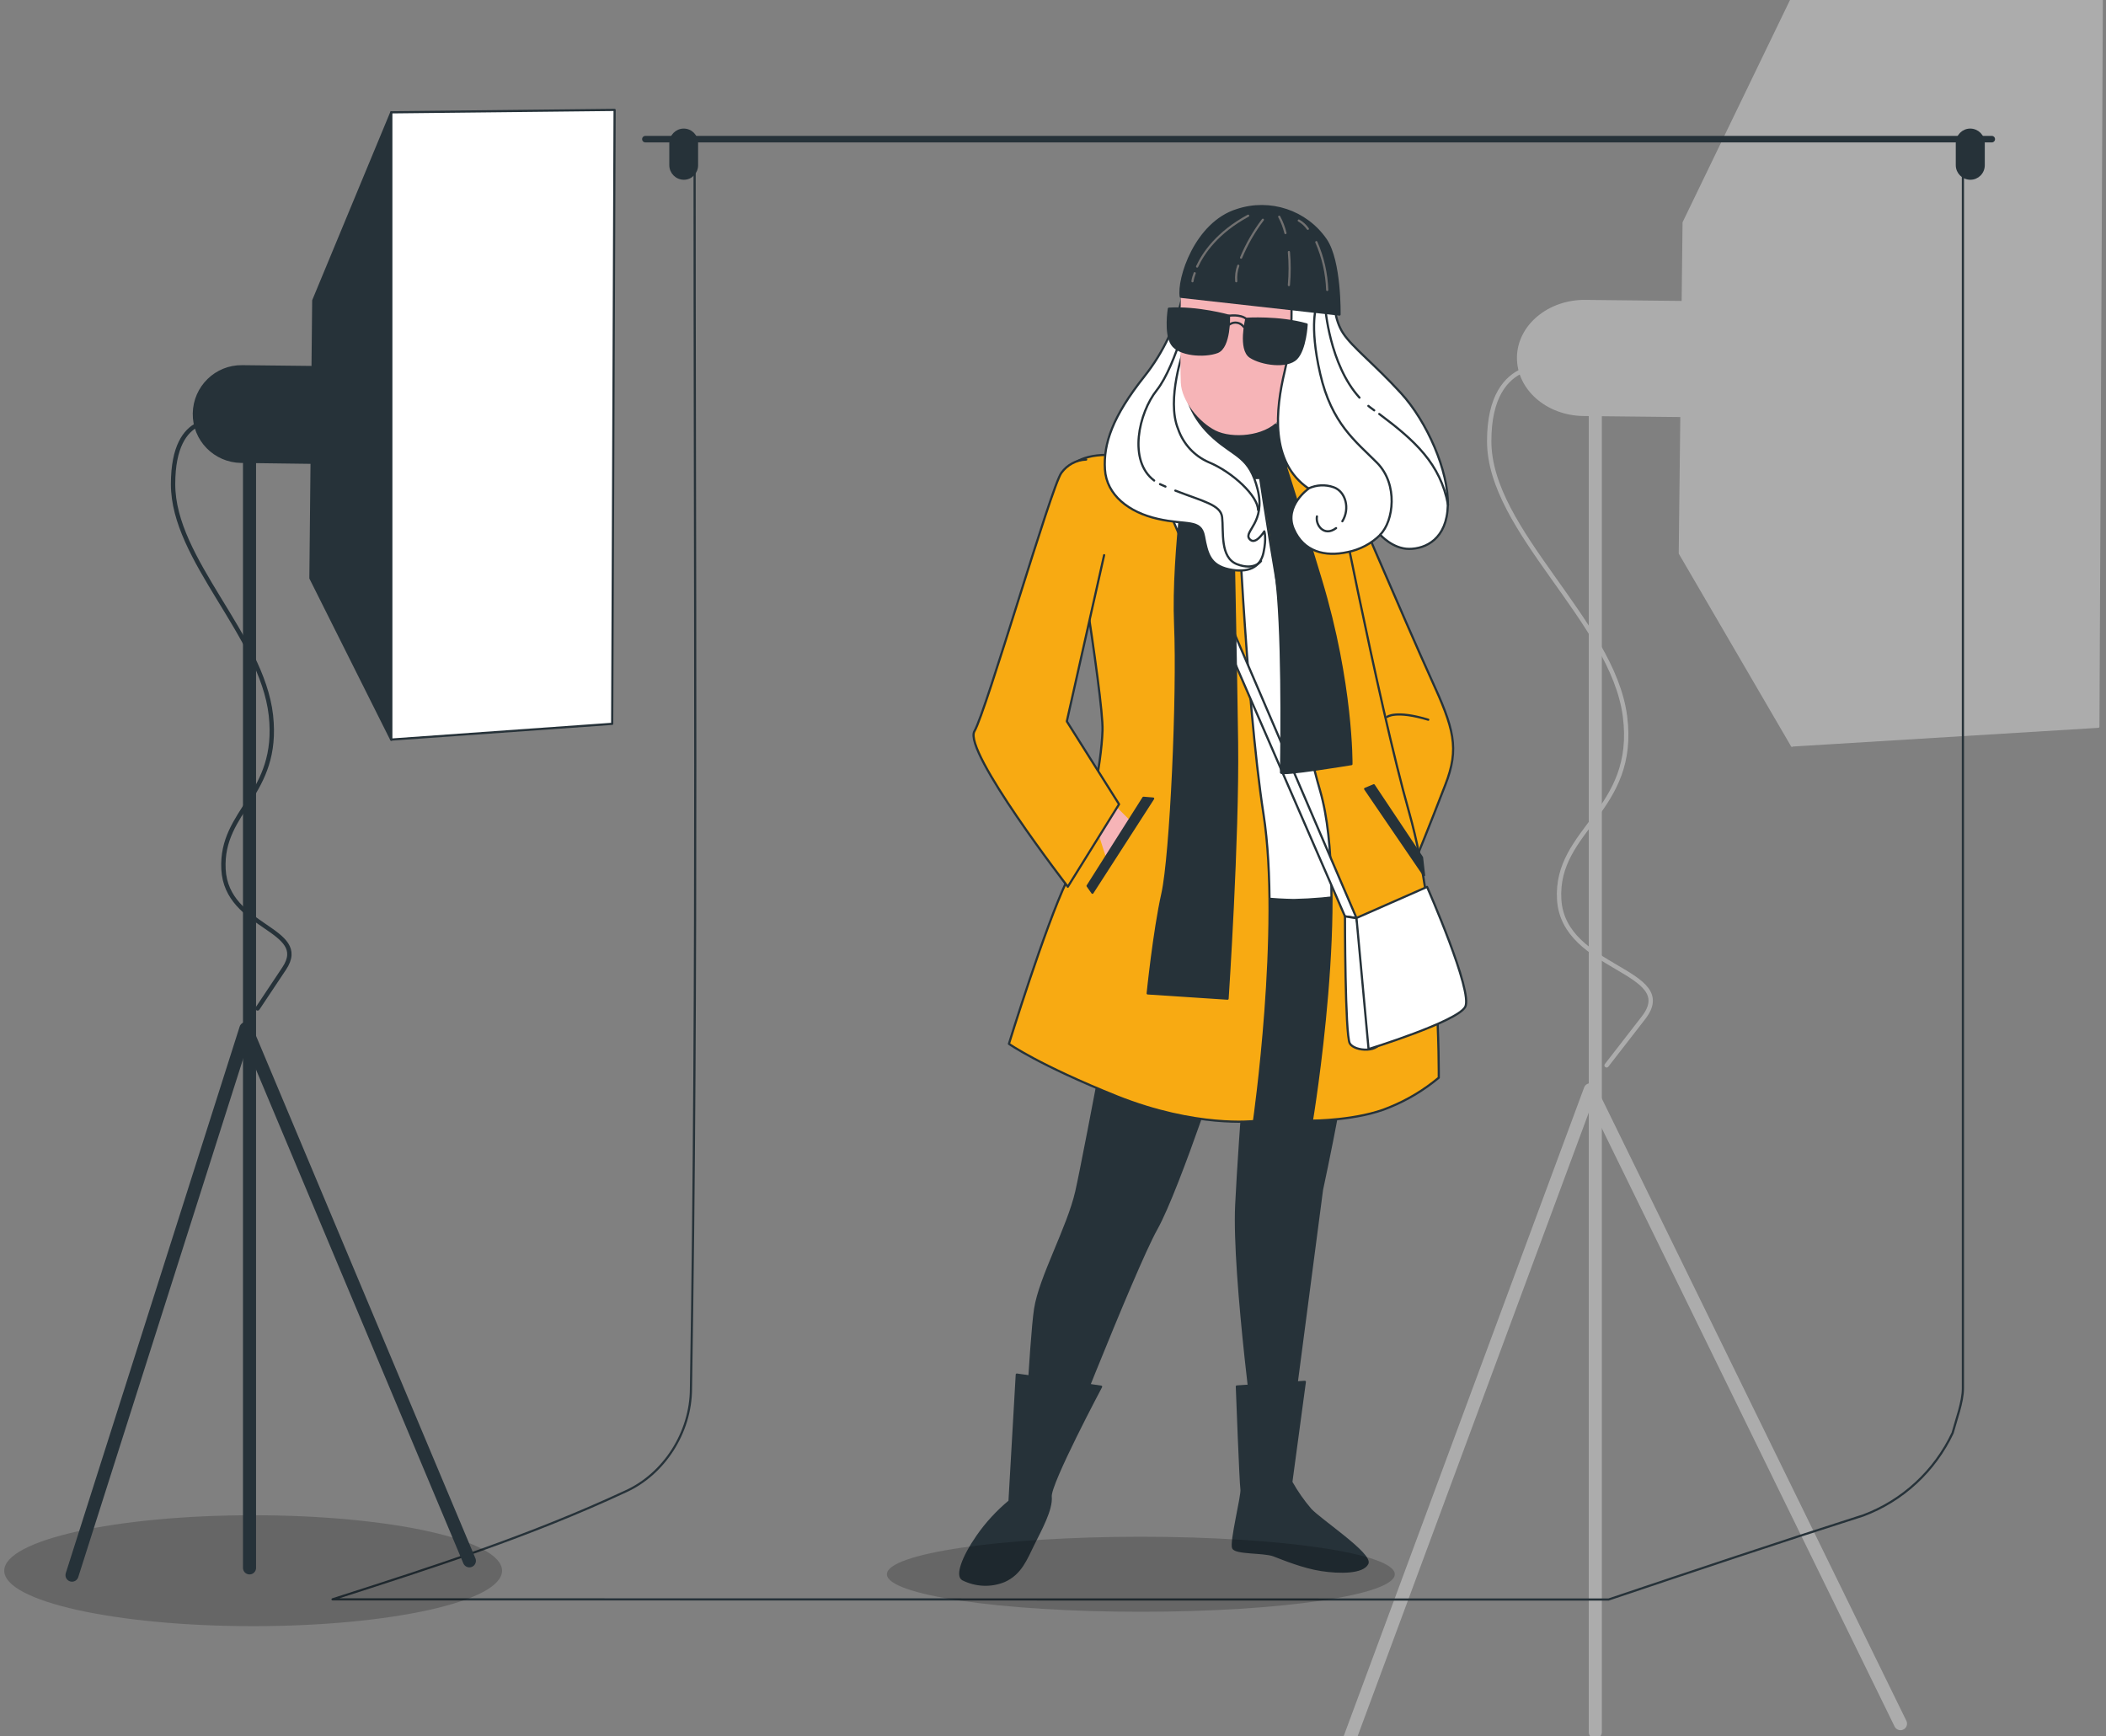 <?xml version="1.0" encoding="utf-8"?>
<!-- Generator: Adobe Illustrator 25.2.0, SVG Export Plug-In . SVG Version: 6.00 Build 0)  -->
<svg version="1.1" id="Layer_1" xmlns="http://www.w3.org/2000/svg" xmlns:xlink="http://www.w3.org/1999/xlink" x="0px" y="0px"
	 viewBox="0 0 1044.1 860.8" style="enable-background:new 0 0 1044.1 860.8;" xml:space="preserve">
<rect x="0" y="0" width="1044.1" height="860.8" fill="#808080" stroke="none"/>
<style type="text/css">
	.st0{opacity:0.35;}
	.st1{fill:none;stroke:#FFFFFF;stroke-width:6.485;stroke-linecap:round;stroke-linejoin:round;}
	.st2{fill:#FFFFFF;stroke:#FFFFFF;stroke-width:1.081;stroke-linecap:round;stroke-linejoin:round;}
	.st3{fill:none;stroke:#FFFFFF;stroke-width:2.162;stroke-linecap:round;stroke-linejoin:round;}
	.st4{fill:none;stroke:#263239;stroke-width:1.081;stroke-linecap:round;stroke-linejoin:round;}
	.st5{fill:#263239;stroke:#263239;stroke-width:1.081;stroke-linecap:round;stroke-linejoin:round;}
	.st6{fill:none;stroke:#263239;stroke-width:3.242;stroke-linecap:round;stroke-linejoin:round;}
	.st7{opacity:0.2;fill:#010202;enable-background:new    ;}
	.st8{fill:none;stroke:#263239;stroke-width:6.485;stroke-linecap:round;stroke-linejoin:round;}
	.st9{fill:#FFFFFF;stroke:#263239;stroke-width:1.081;stroke-linecap:round;stroke-linejoin:round;}
	.st10{fill:none;stroke:#263239;stroke-width:2.162;stroke-linecap:round;stroke-linejoin:round;}
	.st11{fill:#F8AA12;stroke:#263239;stroke-width:1.081;stroke-linecap:round;stroke-linejoin:round;}
	.st12{fill:#F6B4B7;}
	.st13{fill:none;stroke:#717070;stroke-width:1.081;stroke-linecap:round;stroke-linejoin:round;}
</style>
<g id="Group_425" transform="translate(-880.385 -89.257)">
	<g id="freepik--spotlight-2--inject-1" transform="translate(1447.592 174.992)" class="st0">
		<line id="Line_21" class="st1" x1="223.7" y1="113.1" x2="223.7" y2="773.1"/>
		<path id="Path_7090" class="st1" d="M101.6,777.3l119.6-322.7L375,768.9"/>
		<path id="Path_7091" class="st2" d="M321.2-86.5L267.5,24.6l-1.9,164l55.6,95.4L321.2-86.5z"/>
		<path id="Path_7092" class="st2" d="M321.2-86.5l153.6-1.4l-1.7,362.5l-151.9,9.3L321.2-86.5z"/>
		<path id="Path_7093" class="st2" d="M292.4,120.8l-74.5-0.8c-18.2-0.2-32.7-13-32.5-28.6l0,0c0.2-15.6,15.2-28.1,33.4-27.9
			l74.5,0.8L292.4,120.8z"/>
		<path id="Path_7094" class="st3" d="M204.7,96.3c0,0-33.6-7.9-33.6,36.7s61.1,89.2,67.3,136.3c6.2,47.1-34.7,56-32.6,91
			c2.1,35,60.1,35,41.8,58.6l-18.3,23.6"/>
	</g>
	<g id="Fashion_photoshoot-bro" transform="translate(852.529 196.034)">
		<g id="freepik--Cyclorama--inject-1" transform="translate(192.32 40.513)">
			<path id="Path_7087" class="st4" d="M179.9-76.8c-0.1,205.5,1.6,411.7-1.8,617.9c0,22.1-13.6,42.6-32.4,51.1
				C98,614.4,50.3,629.7,0.4,645.7l632.6,0.1c42.8-14.4,83.7-28.1,126.3-41.7c19.5-7.3,35.4-22,44.3-40.9c1.8-6.8,5.1-15.3,5.1-22.1
				V-76.7"/>
			<path id="Path_7088" class="st5" d="M174.6-58.7L174.6-58.7c-3.7,0-6.7-3-6.7-6.7c0,0,0,0,0,0v-10.9c0-3.7,3-6.7,6.6-6.7
				c0,0,0,0,0,0l0,0c3.7,0,6.6,3,6.6,6.7v10.9C181.1-61.7,178.2-58.7,174.6-58.7z"/>
			<path id="Path_7089" class="st5" d="M812.4-58.7L812.4-58.7c-3.7,0-6.7-3-6.7-6.7v-10.9c0-3.7,3-6.7,6.6-6.7c0,0,0,0,0,0l0,0
				c3.7,0,6.7,3,6.7,6.7c0,0,0,0,0,0v10.9C819-61.6,816-58.7,812.4-58.7L812.4-58.7z"/>
			<line id="Line_20" class="st6" x1="155.5" y1="-78.3" x2="823" y2="-78.3"/>
		</g>
		<g id="freepik--spotlight-2--inject-1-2" transform="translate(41.76 31.42)">
			<ellipse id="Ellipse_130" class="st7" cx="111.6" cy="640.6" rx="123.4" ry="27.5"/>
			<line id="Line_21-2" class="st8" x1="109.8" y1="85.1" x2="109.8" y2="639.2"/>
			<path id="Path_7090-2" class="st8" d="M21.8,642.8L108,371.8l110.8,263.9"/>
			<path id="Path_7091-2" class="st5" d="M180.1-82.5l-38.7,93.3L140,148.5l40.1,80.1L180.1-82.5z"/>
			<path id="Path_7092-2" class="st9" d="M180.1-82.5l110.7-1.2l-1.2,304.4l-109.5,7.8L180.1-82.5z"/>
			<path id="Path_7093-2" class="st5" d="M159.3,91.5l-53.7-0.7c-13.1-0.2-23.6-10.9-23.4-24l0,0c0.2-13.1,10.9-23.6,24-23.4
				c0,0,0,0,0,0L160,44L159.3,91.5z"/>
			<path id="Path_7094-2" class="st10" d="M96.1,71c0,0-24.2-6.6-24.2,30.9s44,74.9,48.5,114.5c4.4,39.6-25,47-23.5,76.4
				s43.3,29.4,30.1,49.2l-13.2,19.8"/>
		</g>
		<g id="freepik--character-2--inject-1" transform="translate(446.657 75.481)">
			<path id="Path_7095" class="st5" d="M142.6,263.9c0,0-23.7,126.8-27.8,144.7c-4.1,17.9-18,42.5-20.4,58.1
				c-2.4,15.6-5.7,85.9-5.7,85.9l13.1,0.8c0,0,41.3-105.9,52.7-126.3s35.5-94.8,35.5-94.8l11.5-21.8c0,0-5.7,69.5-7.4,104.7
				s10.6,125,10.6,125l13.9,4.9l18-137.4c0,0,15.5-71.2,18.8-111.2c3.3-40.1,4.1-42.5,4.1-42.5L149,244.3L142.6,263.9z"/>
			<path id="Path_7096" class="st9" d="M193.2,261.5c9.7,1.4,19.6,2.3,29.4,2.5c9.3-0.2,18.6-1,27.8-2.5c0,0,6.6-43.3,4.8-73.6
				c-1.8-30.3-36.7-137.8-36.7-137.8l-38.1-0.5l-2.1,205.4C178.4,254.9,185.8,260.6,193.2,261.5z"/>
			<path id="Path_7097" class="st11" d="M243.9,46.4c0,0,34.9,81.8,46.8,107.9c11.3,24.7,14.2,34.3,7,52.7
				c-8.4,21.8-13.8,34.9-13.8,34.9l-20.4-52.3L233.2,48.9C233.2,48.9,230,30.1,243.9,46.4z"/>
			<path id="Path_7098" class="st4" d="M268.9,173.2c0,0,4.2-3.5,20.4,1.4"/>
			<path id="Path_7099" class="st11" d="M205,48.5c0,0,16,110.7,30.7,161.4c14.7,50.7-4.1,163.5-4.1,163.5s22.9,0,38.4-6.6
				c8.9-3.6,17.2-8.6,24.5-14.7c0,0,0.8-76.9-14.7-131.6S240.6,42.4,240.6,42.4h-36.8L205,48.5z"/>
			<path id="Path_7100" class="st11" d="M173.2,42.3h-1.6c-6.2,0.2-29.6,1-41.7,1c-14.1,0-19.8,6.3-19.8,8.8
				c0,2.5,18.3,111.6,17.7,127.8c-0.5,16.2-6.8,51.6-17.7,74.6s-28.7,80.8-28.7,80.8s14.6,10.4,53.7,26.1
				c39.1,15.6,67.8,12.2,67.8,12.2s13.6-94.9,4.7-152.3c-8.9-57.4-13.6-171.1-13.6-171.1L173.2,42.3z"/>
			<path id="Path_7101" class="st9" d="M154.8,42.3l98.9,230.6l-5.7-0.8L148.2,42.3H154.8z"/>
			<path id="Path_7102" class="st9" d="M248,272.1c0,0,0,58.9,2.4,63c2.4,4.1,15.5,4.9,15.5-2.4c0-7.4-12.3-59.7-12.3-59.7
				L248,272.1z"/>
			<path id="Path_7103" class="st9" d="M253.7,272.9l35-15.4c0,0,23,52.2,18.9,59.5c-4.1,7.4-47.9,20.9-47.9,20.9L253.7,272.9z"/>
			<path id="Path_7104" class="st5" d="M170.6,38.1c0,0-8.3,53.7-6.8,89.2s-2.1,114.7-6.3,133.5c-4.2,18.8-7.3,49.5-7.3,49.5
				l39.6,2.6c0,0,5.3-79.3,4.7-126.8c-0.6-47.6-2.1-110.6-2.1-120.5V48l12.5,0.5c4.7,21.3,8,42.9,9.9,64.7
				c2.6,32.8,1.5,86.1,1.5,87.6c0,1.6,34.9-4.2,34.9-4.2s0.5-39.6-15.1-91.3S215,38.1,215,38.1l-45.4-8.3L170.6,38.1z"/>
			<path id="Path_7105" class="st5" d="M215,28.7c0,0,6.3,17.2,3.6,21.4c-2.6,4.2-19.8,8.3-38.1-0.5s-8.3-25.6-5.7-27.1
				C177.4,20.9,215,28.7,215,28.7z"/>
			<path id="Path_7106" class="st9" d="M167.8-37c-3.1,15.1-9.6,29.2-19.2,41.3c-15.9,20-20.4,33.5-19.6,46.2
				c0.8,12.7,11.9,21.3,26.2,24.5c14.3,3.3,21.3,0,22.9,8.6s2.9,14.3,12.3,16.4c9.5,2,15.6-0.8,17.2-8.2c1.6-7.4,0.4-10.6,0.4-10.6
				s-4.5,7.4-7.4,3.7c-2.9-3.7,8.2-8.2,4.1-24.5S193.7,44.5,183,35s-15.6-20.9-15.1-36c0.4-15.1,2.8-36.1,2.8-36.1H167.8z"/>
			<path id="Path_7107" class="st4" d="M163.9,61c13.8,5.4,22.5,7,23.2,13.2c0.8,7-1.2,20,7.4,23.3c8.6,3.3,11.9-1.6,11.9-1.6"/>
			<path id="Path_7108" class="st4" d="M156.3,57.8l0.9,0.4L159,59"/>
			<path id="Path_7109" class="st4" d="M172.3-34.2c0,0-7.8,33.1-17.6,45.4c-9,11.3-14.3,35.1-1.3,44.8"/>
			<path id="Path_7110" class="st4" d="M168.2-9.2c0,0-9,25-2.9,39.7c2.5,7.3,8,13.3,15.1,16.4c11.9,4.9,24.5,16.8,24.5,23.7"/>
			<path id="Path_7111" class="st12" d="M166.6-35.1c0,0-0.4,33.6,0,42.6s9,19.6,17.2,23.7c8.2,4.1,24.1,2.9,31.1-4.9
				s11-24.9,11.9-36s1.2-21.3,1.2-21.3l-60.1-6.1L166.6-35.1z"/>
			<path id="Path_7112" class="st9" d="M221.4-32.9c0.5,11.7-0.6,23.4-3.3,34.8c-4.5,18.8-7.4,45,11.9,58.1c0,0-12.3,8.6-7.4,20
				s15.6,13.9,26.6,11.5c6.2-1.2,11.9-4.2,16.3-8.6c0,0,6.1,7,14.3,7c8.2,0,18.8-4.9,19.2-21.7c0.4-16.8-10.2-41.3-23.3-55.6
				S251.7-10,247.1-17s-4.5-16.4-4.5-16.4L221.4-32.9z"/>
			<path id="Path_7113" class="st9" d="M243.6,79.6c-6,4.5-10.3-1.6-9.5-5.8"/>
			<path id="Path_7114" class="st9" d="M230,59.9c3.9-1.8,8.3-2,12.3-0.6c6.1,2.1,8.3,10.7,4.4,16.9"/>
			<path id="Path_7115" class="st4" d="M234.1-31.3c0,0-4.1,9.4,1.6,34.3c5.7,24.9,17.6,33.5,28.2,44.2c10.6,10.7,8.2,29,1.6,35.6"
				/>
			<path id="Path_7116" class="st4" d="M265,23c17.8,13.3,30.3,24.7,34.1,45"/>
			<path id="Path_7117" class="st4" d="M259.6,19l1,0.8l1.9,1.4"/>
			<path id="Path_7118" class="st4" d="M238.2-30.1c0,0,2,28.5,17,45"/>
			<path id="Path_7119" class="st5" d="M166.6-35.1l78.7,8.8c0,0,0.5-26.4-6.8-37.1c-9.8-14.2-27.7-20.1-44-14.7
				C173.9-71.7,165.1-43.9,166.6-35.1z"/>
			<path id="Path_7120" class="st13" d="M174.7-50.1c3.1-6.7,10-16.9,25.3-25.2"/>
			<path id="Path_7121" class="st13" d="M172.4-42.8c0.2-1.4,0.6-2.7,1.1-4"/>
			<path id="Path_7122" class="st13" d="M196.5-54.5c2.8-6.7,6.4-13,10.8-18.8"/>
			<path id="Path_7123" class="st13" d="M194.1-42.8c-0.2-2.6,0.1-5.3,1-7.7"/>
			<path id="Path_7124" class="st13" d="M220.2-57.3c0.5,5.4,0.5,10.9,0,16.4"/>
			<path id="Path_7125" class="st13" d="M215.4-74.8c1.4,2.6,2.4,5.3,3.1,8.1"/>
			<path id="Path_7126" class="st13" d="M233.8-62.2c3.3,7.5,5.1,15.5,5.4,23.7"/>
			<path id="Path_7127" class="st13" d="M225.1-72.9c1.8,1,3.3,2.4,4.5,4.1"/>
			<path id="Path_7128" class="st5" d="M190.5-25.7c0,0-15.6-4.4-29.8-3.5c0,0-2,12.2,1.5,17.6c3.4,5.4,16.1,6.3,22.5,3.9
				C191-10.1,190.5-25.7,190.5-25.7z"/>
			<path id="Path_7129" class="st5" d="M199.1-24.2c0,0,16.2-1.1,29.9,2.8c0,0-0.6,12.3-5.1,16.9c-4.5,4.6-17.1,2.9-22.8-0.8
				C195.4-9,199.1-24.2,199.1-24.2z"/>
			<path id="Path_7130" class="st4" d="M190.5-25.7c0,0,5.5-0.9,8.5,1.5"/>
			<path id="Path_7131" class="st4" d="M190.8-21.4c2.3-1.6,5.4-1,7,1.2c0,0,0.1,0.1,0.1,0.1"/>
			<path id="Path_7134" class="st12" d="M131.6,214.7l10.7,10.7l-12.6,18l-5.8-18L131.6,214.7z"/>
			<path id="Path_7135" class="st11" d="M119.7,45.6c-4.9,0.2-9.4,2.6-12.3,6.6c-4.9,6.5-37.3,118.3-43.1,128.1
				c-5.7,9.8,46.3,77.1,46.3,77.1l25.4-40.9l-25.9-41.1L128.6,93"/>
			<path id="Path_7136" class="st5" d="M148.1,213.3L120.4,257l2.4,3.4l30.1-46.7L148.1,213.3z"/>
			<path id="Path_7137" class="st5" d="M262.3,207.1l-4.3,1.8l29.2,42.8l-1-8.8L262.3,207.1z"/>
			<path id="Path_7138" class="st5" d="M127.1,505.3l-41.8-6l-3.6,62.8c-6,5-11.4,10.8-15.9,17.3c-7.3,10.5-10.5,19.6-7.3,21.4
				c6.4,3.2,13.8,3.6,20.5,0.9c8.2-3.6,10.9-10.9,14.5-18.2c3.6-7.3,9.2-17.3,8.6-23.7S127.1,505.3,127.1,505.3z"/>
			<path id="Path_7139" class="st5" d="M228.1,502.9l-33.7,2.3c0,0,1.8,48.2,2.3,51s-5.5,26.4-4.1,29.1c1.4,2.7,15,1.8,20,3.6
				c5,1.9,14.6,5.9,23.7,7.3c9.1,1.4,20.5,1.4,22.8-3.2c2.3-4.6-23.2-21.4-28.2-26.8c-3.6-4.2-6.8-8.8-9.5-13.6L228.1,502.9z"/>
			<ellipse id="Ellipse_131" class="st7" cx="146.8" cy="598.3" rx="125.9" ry="18.6"/>
		</g>
	</g>
</g>
</svg>
